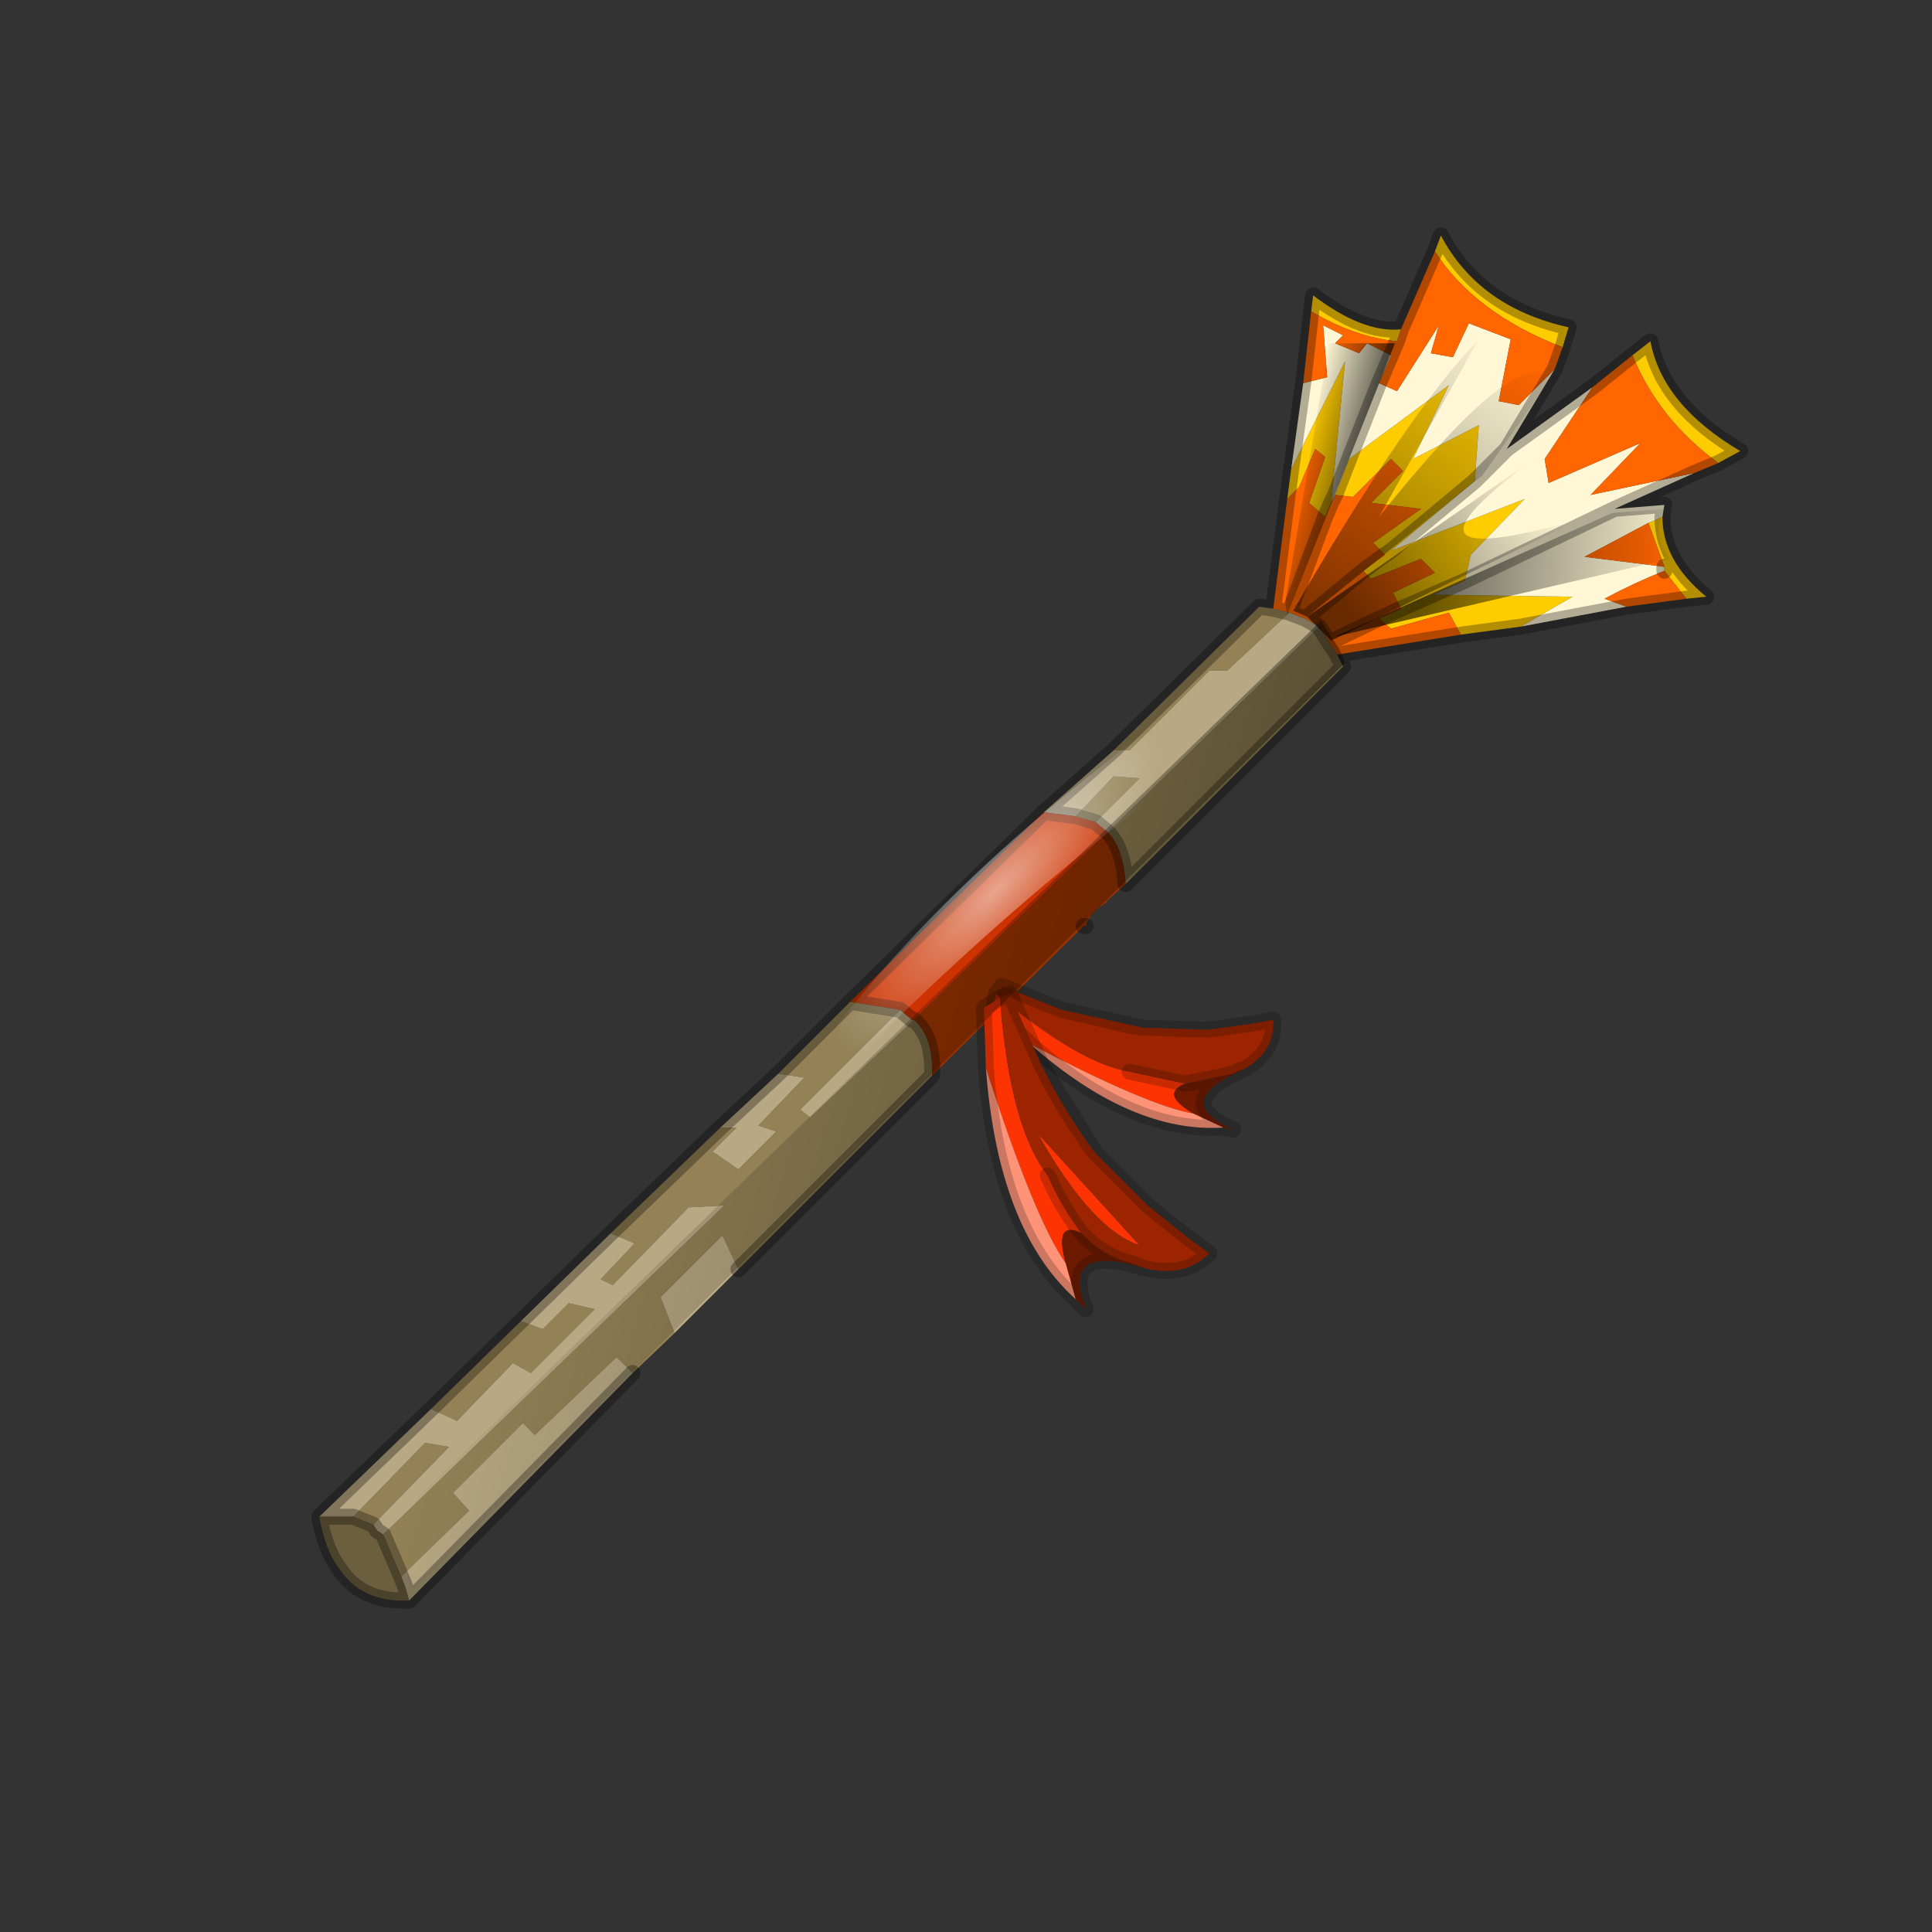 <?xml version="1.0" encoding="UTF-8" standalone="no"?>
<svg xmlns:xlink="http://www.w3.org/1999/xlink" height="440.0px" width="440.0px" xmlns="http://www.w3.org/2000/svg">
  <rect width="100%" height="100%" fill="#333333" stroke="none"/>
  <g transform="matrix(10.0, 0.0, 0.0, 10.0, 0.0, 0.0)">
    <use height="44.0" transform="matrix(0.909, 0.0, 0.0, 0.909, 2.0, 2.0)" width="44.0" xlink:href="#sprite0"/>
  </g>
  <defs>
    <g id="sprite0" transform="matrix(1.0, 0.0, 0.0, 1.0, 0.0, 0.0)">
      <use height="44.0" transform="matrix(1.0, 0.0, 0.0, 1.0, 0.0, 0.0)" width="44.0" xlink:href="#shape0"/>
    </g>
    <g id="shape0" transform="matrix(1.0, 0.0, 0.0, 1.0, 0.0, 0.0)">
      <path d="M44.0 44.0 L0.0 44.0 0.0 0.0 44.0 0.0 44.0 44.0" fill="#43adca" fill-opacity="0.0" fill-rule="evenodd" stroke="none"/>
      <path d="M38.7 6.7 L39.15 6.35 Q39.45 7.95 41.4 9.1 L40.85 9.4 Q39.35 8.3 38.7 6.7 M39.45 10.75 Q39.45 11.85 40.55 12.75 L40.05 12.8 39.5 12.1 39.5 12.05 39.5 12.0 39.1 10.9 39.45 10.75 M35.9 13.5 L34.4 13.7 34.1 13.15 32.65 13.55 32.35 13.3 32.9 13.05 32.7 12.65 33.75 12.15 33.4 11.8 32.15 12.3 31.95 12.1 32.5 11.7 32.2 11.4 33.4 10.55 32.15 10.4 32.95 9.6 32.65 9.3 31.7 10.25 31.25 10.2 31.6 9.3 34.1 7.45 33.2 9.3 34.85 8.45 34.75 9.85 32.65 11.6 32.5 11.7 32.65 11.6 36.0 10.3 34.65 11.7 34.5 12.35 33.7 12.7 37.2 12.75 35.9 13.5 M30.05 10.3 L30.15 9.55 31.5 6.85 31.15 10.4 31.0 10.75 30.6 10.4 31.0 9.25 30.75 9.05 30.35 10.0 30.05 10.3 M30.65 5.6 L30.7 5.2 Q31.95 6.15 32.9 6.05 L32.8 6.35 Q31.75 6.25 30.65 5.6 M33.75 4.1 L33.9 3.7 Q34.85 5.5 37.1 6.0 L36.95 6.5 Q34.75 5.65 33.75 4.1 M33.7 12.7 L32.9 13.05 33.7 12.7" fill="#ffcc00" fill-rule="evenodd" stroke="none"/>
      <path d="M40.25 9.65 L38.25 10.55 39.5 10.45 39.45 10.75 39.1 10.9 37.5 11.75 39.5 12.0 39.5 12.1 39.5 12.0 39.5 12.05 39.5 12.1 Q38.75 12.4 38.0 12.8 L38.55 13.0 35.9 13.5 37.2 12.75 33.7 12.7 34.5 12.35 34.65 11.7 36.0 10.3 32.65 11.6 34.75 9.85 34.85 8.45 33.2 9.3 34.1 7.45 31.6 9.3 32.35 7.4 31.6 9.3 31.25 10.2 31.15 10.4 31.5 6.85 30.15 9.55 30.45 7.4 31.05 7.25 30.95 5.95 31.45 6.2 31.25 6.4 31.85 6.65 32.05 6.4 32.65 6.7 32.35 7.4 32.8 7.6 33.85 5.95 33.65 6.65 34.2 6.75 34.6 5.9 35.65 6.3 35.35 7.85 35.85 7.95 36.75 7.05 35.55 9.05 37.7 7.5 36.5 9.3 36.6 9.9 38.9 8.9 37.65 10.2 40.25 9.65 M35.55 9.05 L34.75 9.85 35.55 9.05 M38.25 10.55 L34.5 12.35 38.25 10.55" fill="#fff7d5" fill-rule="evenodd" stroke="none"/>
      <path d="M37.7 7.5 L38.7 6.7 Q39.35 8.3 40.85 9.4 L40.25 9.65 37.65 10.2 38.9 8.9 36.6 9.9 36.5 9.3 37.7 7.5 M40.05 12.8 L38.55 13.0 38.0 12.8 Q38.75 12.4 39.5 12.1 L40.05 12.8 M34.4 13.7 L31.3 14.2 31.1 13.9 30.85 13.5 30.5 13.3 31.95 12.1 30.5 13.3 30.1 13.15 29.7 13.05 30.05 10.3 30.35 10.0 30.75 9.05 31.0 9.25 30.6 10.4 31.0 10.75 31.15 10.4 31.25 10.2 31.7 10.25 32.65 9.3 32.95 9.6 32.15 10.4 33.4 10.55 32.2 11.4 32.5 11.7 31.95 12.1 32.15 12.3 33.4 11.8 33.75 12.15 32.7 12.65 32.9 13.05 32.35 13.3 32.65 13.55 34.1 13.15 34.4 13.7 M30.45 7.4 L30.65 5.6 Q31.75 6.25 32.8 6.35 L32.65 6.7 32.8 6.35 32.9 6.05 33.75 4.1 Q34.75 5.65 36.95 6.5 L36.75 7.05 35.85 7.95 35.35 7.85 35.65 6.3 34.6 5.9 34.2 6.75 33.65 6.65 33.85 5.95 32.8 7.6 32.35 7.4 32.65 6.7 32.05 6.4 31.85 6.65 31.25 6.4 31.45 6.2 30.95 5.95 31.05 7.25 30.45 7.4 M39.1 10.9 L39.5 12.0 37.5 11.75 39.1 10.9 M32.35 13.3 L31.1 13.9 32.35 13.3 M30.1 13.15 L31.0 10.75 30.1 13.15" fill="#ff6600" fill-rule="evenodd" stroke="none"/>
      <path d="M31.3 14.2 L31.45 14.5 26.0 19.95 Q25.95 19.05 25.55 18.65 L30.85 13.5 31.1 13.9 31.3 14.2 M21.15 24.75 L16.3 29.6 15.9 28.75 14.35 30.3 14.7 31.2 13.65 32.2 13.25 31.8 11.2 33.75 10.9 33.45 9.15 35.2 9.55 35.65 7.85 37.3 7.4 36.25 15.95 28.0 15.05 28.05 13.15 30.0 12.85 29.85 13.7 28.95 13.1 28.7 15.85 26.05 16.25 26.05 15.65 26.65 16.3 27.1 17.25 26.15 16.8 26.0 17.95 24.8 17.3 24.7 19.1 22.9 20.35 23.1 17.85 25.6 18.1 25.8 20.7 23.35 Q21.2 23.8 21.15 24.75 M8.6 33.1 L10.85 30.9 11.4 31.1 12.05 30.45 12.7 30.6 11.1 32.2 10.65 31.95 9.25 33.4 8.6 33.1 M25.7 16.6 L29.35 13.0 29.7 13.05 30.1 13.15 28.55 14.6 28.1 14.6 26.1 16.6 25.7 16.6 M24.75 18.25 L25.7 17.25 26.35 17.3 25.25 18.4 24.75 18.25 M6.65 35.8 L8.45 33.95 9.05 34.05 7.15 36.0 6.65 35.8" fill="#948256" fill-rule="evenodd" stroke="none"/>
      <path d="M16.3 29.6 L14.7 31.2 14.35 30.3 15.9 28.75 16.3 29.6 M13.65 32.2 L8.05 37.9 7.95 37.55 7.85 37.3 9.55 35.65 9.15 35.2 10.9 33.45 11.2 33.75 13.25 31.8 13.65 32.2 M5.8 35.8 L8.6 33.1 9.25 33.4 10.65 31.95 11.1 32.2 12.7 30.6 12.05 30.45 11.4 31.1 10.85 30.9 13.1 28.7 13.7 28.95 12.85 29.85 13.15 30.0 15.05 28.05 15.95 28.0 7.4 36.25 7.25 36.15 7.15 36.0 9.05 34.05 8.45 33.95 6.65 35.8 5.8 35.8 M15.85 26.05 L17.3 24.7 17.95 24.8 16.8 26.0 17.25 26.15 16.3 27.1 15.65 26.65 16.25 26.05 15.85 26.05 M23.95 18.15 L25.7 16.6 26.1 16.6 28.1 14.6 28.55 14.6 30.1 13.15 30.5 13.3 30.85 13.5 25.55 18.65 25.25 18.4 26.35 17.3 25.7 17.25 24.75 18.25 23.95 18.15 M20.35 23.1 L20.65 23.35 20.7 23.35 18.1 25.8 17.85 25.6 20.35 23.1" fill="#b8a883" fill-rule="evenodd" stroke="none"/>
      <path d="M19.1 22.9 L23.95 18.15 24.75 18.25 25.25 18.4 25.55 18.65 20.7 23.35 20.65 23.35 20.35 23.1 19.1 22.9" fill="#cc3300" fill-rule="evenodd" stroke="none"/>
      <path d="M26.0 19.95 L25.5 20.4 25.55 20.4 Q25.1 20.65 25.0 21.0 L24.95 21.0 21.15 24.75 Q21.2 23.8 20.7 23.35 L25.55 18.65 Q25.95 19.05 26.0 19.95" fill="#993300" fill-rule="evenodd" stroke="none"/>
      <path d="M8.05 37.9 Q6.85 37.95 6.3 37.1 5.95 36.65 5.8 35.8 L6.65 35.8 7.15 36.0 7.25 36.15 7.4 36.25 7.85 37.3 7.95 37.55 8.05 37.9" fill="#6c5f3e" fill-rule="evenodd" stroke="none"/>
      <path d="M37.7 7.5 L38.7 6.7 39.15 6.35 Q39.45 7.95 41.4 9.1 L40.85 9.4 40.25 9.65 38.25 10.55 39.5 10.45 39.45 10.75 Q39.45 11.85 40.55 12.75 L40.05 12.8 38.55 13.0 35.9 13.5 34.4 13.7 31.3 14.2 31.45 14.5 26.0 19.95 M25.0 21.0 L24.95 21.0 M21.15 24.75 L16.3 29.6 M13.65 32.2 L8.05 37.9 Q6.85 37.95 6.3 37.1 5.95 36.65 5.8 35.8 L8.6 33.1 10.85 30.9 13.1 28.7 15.85 26.05 17.3 24.7 19.1 22.9 23.95 18.15 25.7 16.6 29.35 13.0 29.7 13.05 30.05 10.3 30.15 9.55 30.45 7.4 30.65 5.6 30.7 5.2 Q31.95 6.15 32.9 6.05 L33.75 4.1 33.9 3.7 Q34.85 5.5 37.1 6.0 L36.95 6.5 36.75 7.05 35.55 9.05 37.7 7.5 M32.35 7.4 L31.6 9.3 M34.75 9.85 L35.55 9.05 M39.5 12.0 L39.5 12.1 M32.65 6.7 L32.8 6.35 32.9 6.05 M32.35 7.4 L32.65 6.7 M31.0 10.75 L31.15 10.4 31.25 10.2 31.6 9.3 M32.5 11.7 L32.65 11.6 34.75 9.85 M32.9 13.05 L33.7 12.7 34.5 12.35 38.25 10.55 M32.5 11.7 L31.95 12.1 30.5 13.3 30.85 13.5 31.1 13.9 32.35 13.3 32.9 13.05 M30.1 13.15 L29.7 13.05 M30.5 13.3 L30.1 13.15 M31.1 13.9 L31.3 14.2 M31.0 10.75 L30.1 13.15 M23.95 18.15 L24.75 18.25 25.25 18.4 25.55 18.65 Q25.95 19.05 26.0 19.95 M20.7 23.35 Q21.2 23.8 21.15 24.75 M20.35 23.1 L20.65 23.35 20.7 23.35 M20.35 23.1 L19.1 22.9 M7.85 37.3 L7.95 37.55 8.05 37.9 M6.65 35.8 L7.15 36.0 7.25 36.15 7.4 36.25 M7.85 37.3 L7.4 36.25 M6.65 35.8 L5.8 35.8" fill="none" stroke="#000000" stroke-linecap="round" stroke-linejoin="round" stroke-opacity="0.302" stroke-width="0.4"/>
      <path d="M36.6 7.35 L34.95 9.7 30.55 13.25 30.2 13.1 Q33.1 8.1 34.85 6.3 L32.35 10.75 Q35.9 6.3 36.6 7.35" fill="url(#gradient0)" fill-rule="evenodd" stroke="none"/>
      <path d="M36.3 9.25 Q32.15 12.3 37.4 10.8 L31.15 13.85 30.55 13.25 36.3 9.25" fill="url(#gradient1)" fill-rule="evenodd" stroke="none"/>
      <path d="M31.25 13.75 L38.2 10.65 39.5 10.55 Q39.15 11.25 39.65 11.8 L31.25 13.75" fill="url(#gradient2)" fill-rule="evenodd" stroke="none"/>
      <path d="M31.1 6.4 L32.75 6.4 30.05 13.2 30.0 12.9 31.1 6.4" fill="url(#gradient3)" fill-rule="evenodd" stroke="none"/>
      <path d="M27.5 24.95 Q26.85 25.2 27.7 25.7 26.55 25.5 23.6 23.95 L22.7 23.05 22.75 22.7 Q24.85 24.45 26.1 24.65 L27.5 24.95 M28.55 24.25 L25.35 24.15 28.55 24.25" fill="#fd3402" fill-rule="evenodd" stroke="none"/>
      <path d="M27.5 24.95 L28.7 24.7 Q28.85 24.6 28.95 24.6 27.1 25.4 28.7 26.1 L28.45 26.05 27.7 25.7 Q26.85 25.2 27.5 24.95" fill="#6e1a00" fill-rule="evenodd" stroke="none"/>
      <path d="M28.95 24.6 Q28.85 24.6 28.7 24.7 L27.5 24.95 26.1 24.65 Q24.85 24.45 22.75 22.7 L22.9 22.5 24.4 23.1 26.45 23.55 26.55 23.55 28.05 23.6 29.15 23.45 29.7 23.35 Q29.75 24.15 28.95 24.6 M28.55 24.25 L25.35 24.15 28.55 24.25" fill="#9c2500" fill-rule="evenodd" stroke="none"/>
      <path d="M27.7 25.7 L28.45 26.05 Q26.15 26.2 23.6 23.95 26.55 25.5 27.7 25.7" fill="#fe9378" fill-rule="evenodd" stroke="none"/>
      <path d="M28.95 24.6 Q28.85 24.6 28.7 24.7 L27.5 24.95 M28.45 26.05 L28.7 26.1 Q27.1 25.4 28.95 24.6 29.75 24.15 29.7 23.35 L29.15 23.45 28.05 23.6 26.55 23.55 26.45 23.55 24.4 23.1 22.9 22.5 22.75 22.7 22.7 23.05 23.6 23.95 Q26.15 26.2 28.45 26.05 M26.1 24.65 L27.5 24.95 M26.45 23.55 L26.1 23.5 24.4 23.1" fill="none" stroke="#000000" stroke-linecap="round" stroke-linejoin="round" stroke-opacity="0.2" stroke-width="0.4"/>
      <path d="M22.5 24.55 L22.45 23.05 22.85 22.8 Q23.1 26.05 24.05 27.25 24.4 28.05 24.9 28.7 24.2 28.35 24.5 29.45 23.7 28.3 22.5 24.55 M26.35 29.0 Q25.15 28.6 23.8 26.2 L26.35 29.0" fill="#fd3402" fill-rule="evenodd" stroke="none"/>
      <path d="M26.4 29.55 Q24.35 28.95 25.0 30.6 L24.75 30.35 24.5 29.45 Q24.2 28.35 24.9 28.7 25.4 29.25 26.15 29.45 L26.4 29.55" fill="#6e1a00" fill-rule="evenodd" stroke="none"/>
      <path d="M22.85 22.8 L23.1 22.7 23.9 24.5 Q24.5 25.7 25.25 26.7 L26.55 28.0 27.55 28.8 28.1 29.2 Q27.45 29.85 26.4 29.55 L26.15 29.45 Q25.4 29.25 24.9 28.7 24.4 28.05 24.05 27.25 23.1 26.05 22.85 22.8 M26.35 29.0 L23.8 26.2 Q25.15 28.6 26.35 29.0" fill="#9c2500" fill-rule="evenodd" stroke="none"/>
      <path d="M24.75 30.35 Q22.8 28.6 22.5 24.55 23.7 28.3 24.5 29.45 L24.75 30.35" fill="#fe9378" fill-rule="evenodd" stroke="none"/>
      <path d="M22.5 24.55 L22.45 23.05 22.85 22.8 23.1 22.7 23.9 24.5 24.95 26.2 25.25 26.7 26.55 28.0 27.55 28.8 28.1 29.2 Q27.45 29.85 26.4 29.55 24.35 28.95 25.0 30.6 L24.75 30.35 Q22.8 28.6 22.5 24.55 M24.9 28.7 Q24.4 28.05 24.05 27.25 M24.9 28.7 Q25.4 29.25 26.15 29.45 L26.4 29.55 M25.25 26.7 Q24.5 25.7 23.9 24.5" fill="none" stroke="#000000" stroke-linecap="round" stroke-linejoin="round" stroke-opacity="0.2" stroke-width="0.4"/>
      <path d="M28.65 14.7 Q30.0 14.7 28.8 16.25 22.65 20.55 17.4 26.3 16.5 26.8 17.5 25.25 20.95 20.0 27.95 15.1 L28.65 14.7" fill="url(#gradient4)" fill-rule="evenodd" stroke="none"/>
      <path d="M31.5 14.4 L8.1 37.7 7.95 37.1 7.45 36.1 30.9 13.35 31.15 13.75 31.35 14.05 31.5 14.4" fill="url(#gradient5)" fill-rule="evenodd" stroke="none"/>
    </g>
    <linearGradient gradientTransform="matrix(-0.004, 0.005, -0.004, -0.003, 33.05, 10.7)" gradientUnits="userSpaceOnUse" id="gradient0" spreadMethod="pad" x1="-819.2" x2="819.2">
      <stop offset="0.0" stop-color="#000000" stop-opacity="0.0"/>
      <stop offset="1.0" stop-color="#000000" stop-opacity="0.592"/>
    </linearGradient>
    <linearGradient gradientTransform="matrix(-0.003, 0.002, -0.002, -0.003, 34.1, 11.65)" gradientUnits="userSpaceOnUse" id="gradient1" spreadMethod="pad" x1="-819.2" x2="819.2">
      <stop offset="0.0" stop-color="#000000" stop-opacity="0.0"/>
      <stop offset="1.0" stop-color="#000000" stop-opacity="0.592"/>
    </linearGradient>
    <linearGradient gradientTransform="matrix(-0.004, -2.0E-4, 2.0E-4, -0.003, 36.75, 12.45)" gradientUnits="userSpaceOnUse" id="gradient2" spreadMethod="pad" x1="-819.2" x2="819.2">
      <stop offset="0.0" stop-color="#000000" stop-opacity="0.0"/>
      <stop offset="1.0" stop-color="#000000" stop-opacity="0.592"/>
    </linearGradient>
    <linearGradient gradientTransform="matrix(9.0E-4, 3.0E-4, -0.001, 0.004, 31.0, 9.7)" gradientUnits="userSpaceOnUse" id="gradient3" spreadMethod="pad" x1="-819.2" x2="819.2">
      <stop offset="0.0" stop-color="#000000" stop-opacity="0.0"/>
      <stop offset="1.0" stop-color="#000000" stop-opacity="0.592"/>
    </linearGradient>
    <radialGradient cx="0" cy="0" gradientTransform="matrix(2.0E-4, -0.003, -0.005, 0.004, 22.75, 20.1)" gradientUnits="userSpaceOnUse" id="gradient4" r="819.2" spreadMethod="pad">
      <stop offset="0.0" stop-color="#ffffff" stop-opacity="0.561"/>
      <stop offset="1.0" stop-color="#ffffff" stop-opacity="0.0"/>
    </radialGradient>
    <linearGradient gradientTransform="matrix(0.01, 0.003, -0.005, 0.017, 19.4, 25.5)" gradientUnits="userSpaceOnUse" id="gradient5" spreadMethod="pad" x1="-819.2" x2="819.2">
      <stop offset="0.0" stop-color="#000000" stop-opacity="0.0"/>
      <stop offset="1.0" stop-color="#000000" stop-opacity="0.38"/>
    </linearGradient>
  </defs>
</svg>
